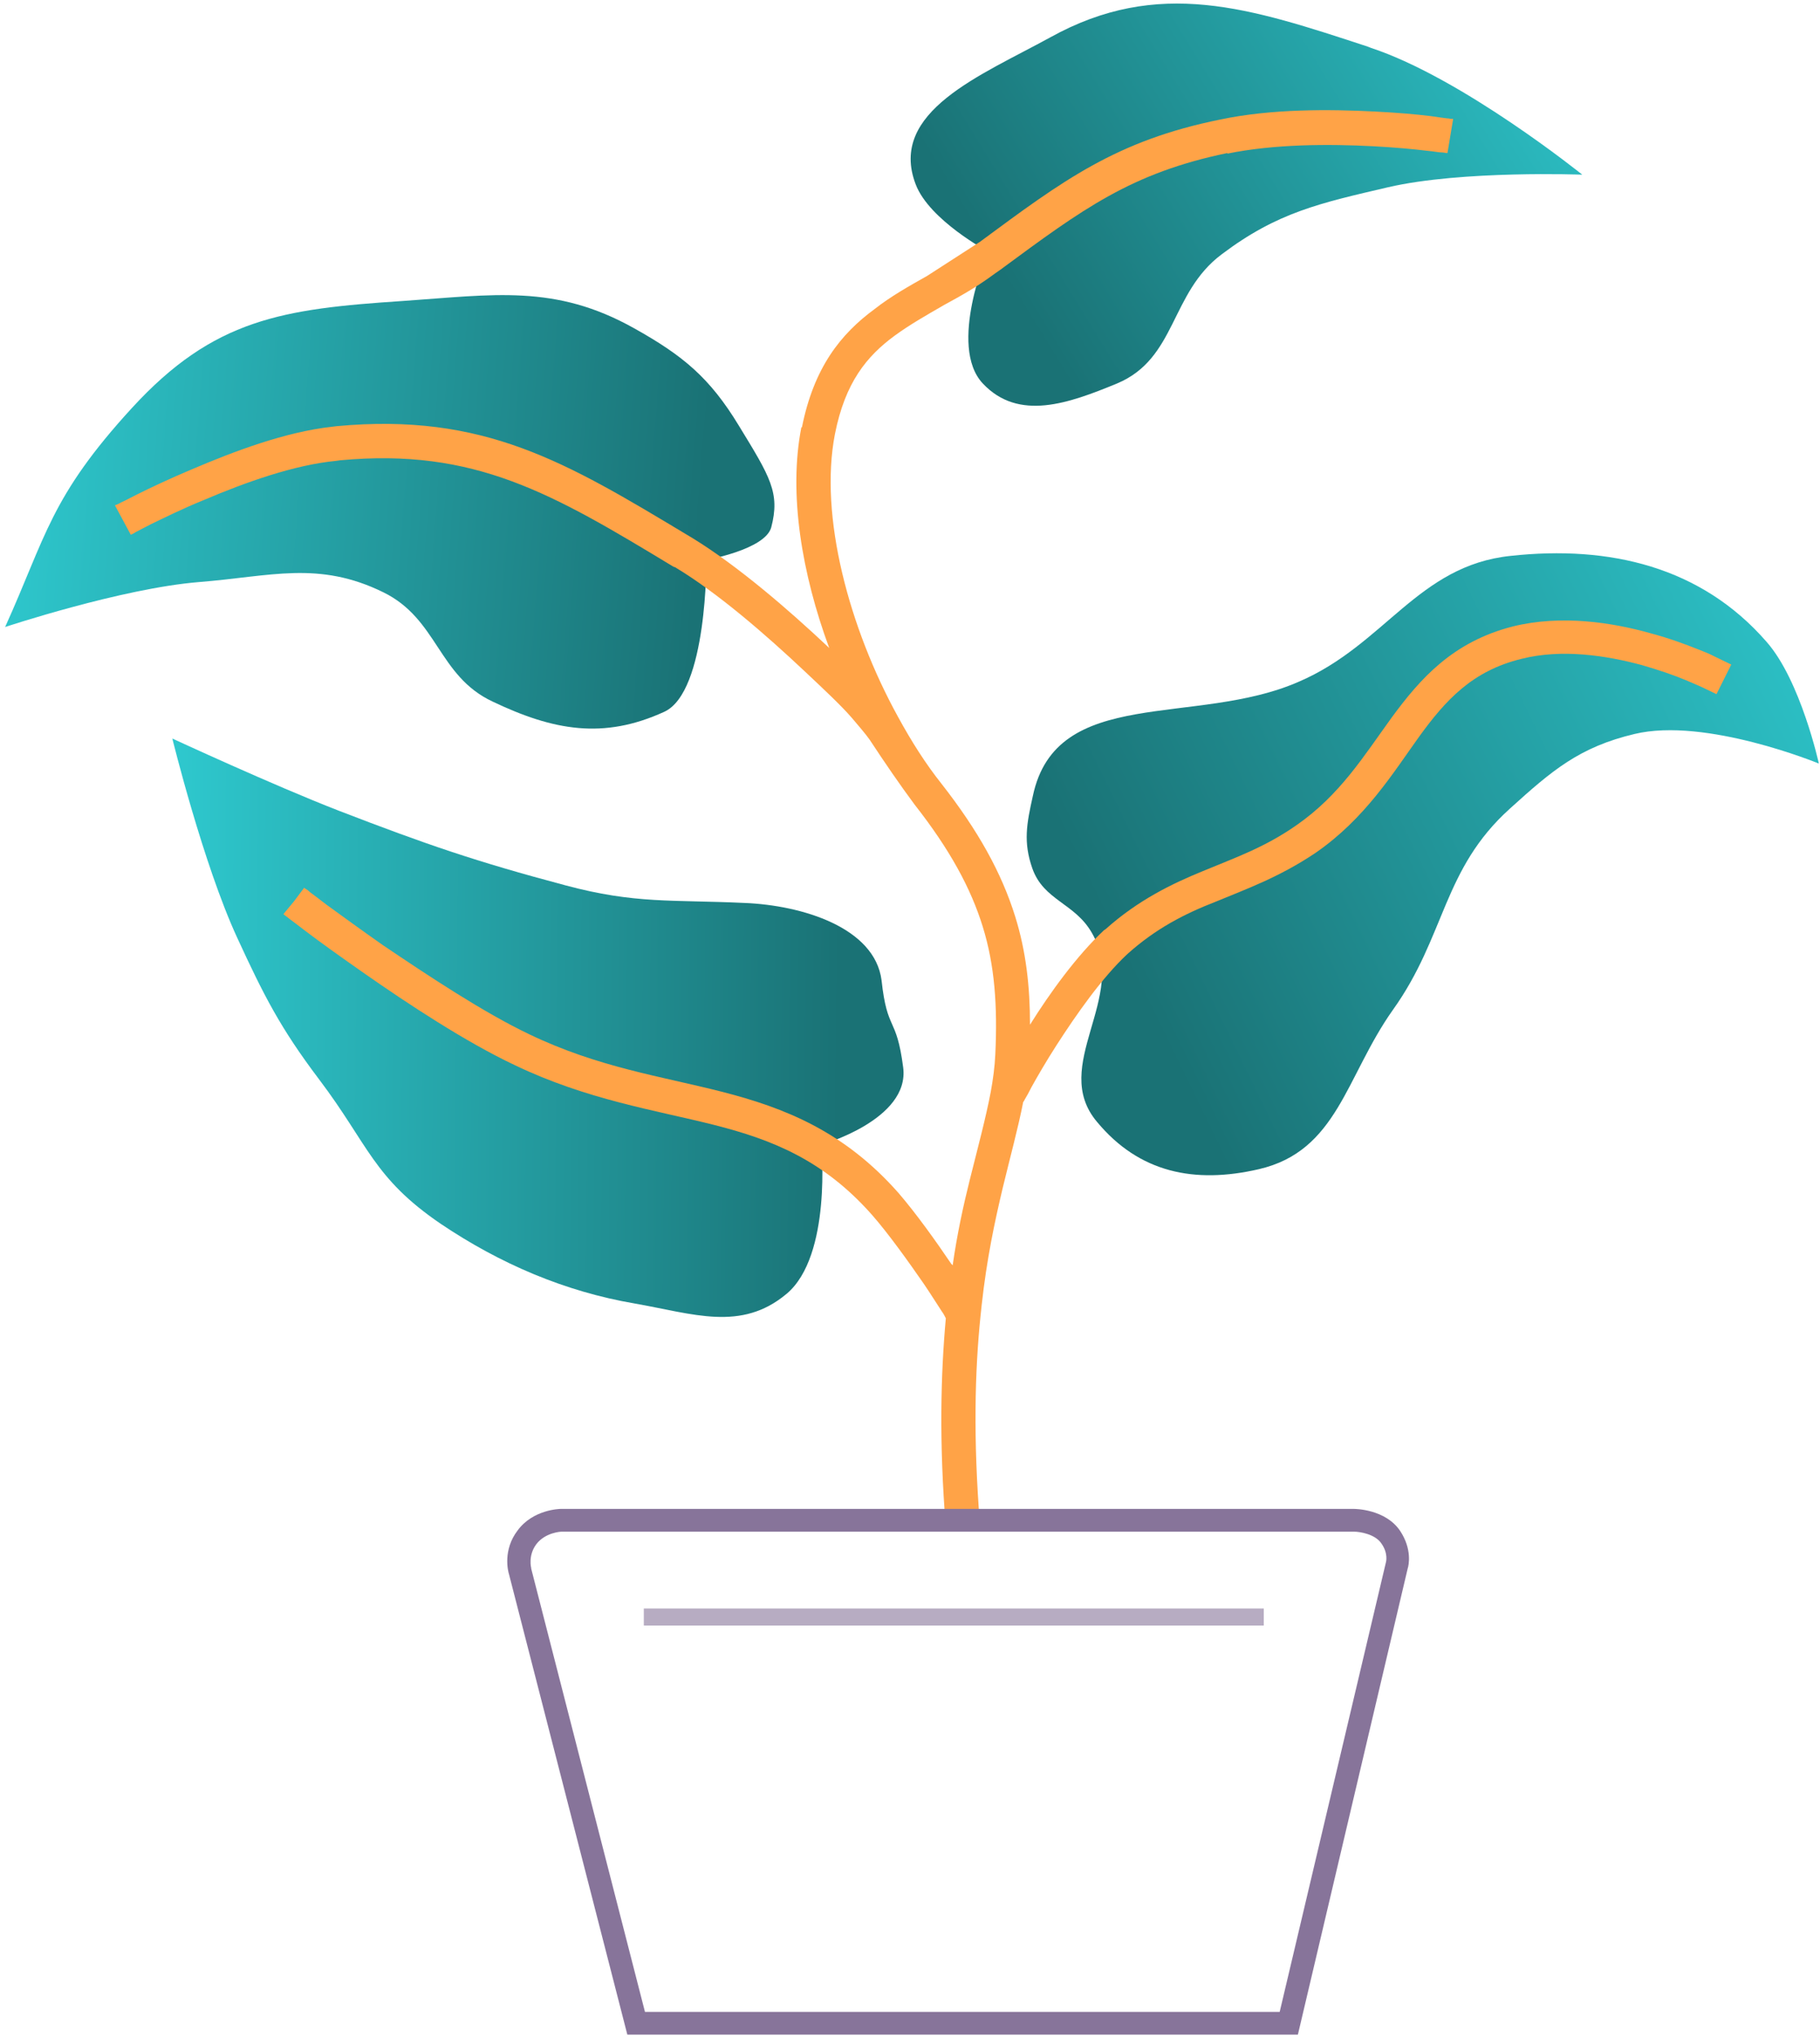 <svg width="320" height="358" viewBox="0 0 320 358" fill="none" xmlns="http://www.w3.org/2000/svg">
<g clip-path="url(#clip0_1104_182)">
<path d="M158.8 187.6C160 196.8 144.4 201.2 144.4 201.2C144.4 201.2 146.3 220.7 138.3 227.4C130.3 234.1 121.9 230.9 111.6 229.1C99.3 227 87.9 222.1 77.5 215.1C65.6 207 64.8 201.2 56.1 189.7C49.3 180.7 46.4 175 41.7 164.8C35.7 151.8 30.3 129.8 30.3 129.8C30.3 129.8 48 138 59.6 142.5C74.9 148.4 83.6 151.4 99.4 155.6C111.7 158.9 118.1 158.1 130.9 158.7C141 159.1 153.8 163 155 172.3C156 181.5 157.6 178.4 158.8 187.6Z" fill="url(#paint0_linear_1104_182)"/>
<path d="M116.8 125.1C124.4 121.6 124.2 98.4 124.2 98.4C124.2 98.4 134.5 96.6 135.6 92.7C137.2 86.6 135.4 83.8 129.9 74.8C124.8 66.4 120.1 62.5 111.5 57.7C97.6 49.9 86.8 51.8 70.8 52.9C49.7 54.3 37.6 56 23.2 71.7C8.8 87.4 8.1 94.3 0.9 110.2C0.9 110.2 21.4 103.4 35 102.3C47.6 101.3 56 98.5 67.4 104.1C77 108.8 77 118.8 86.6 123.3C97.3 128.4 106.1 130 116.8 125.1Z" fill="url(#paint1_linear_1104_182)"/>
<path d="M181.5 152.6C183.5 158.3 189 158.7 192 164C198.5 175.3 184.5 187.3 192.9 197.2C200.3 206.1 210 208.1 221.3 205.5C235.2 202.3 236.6 189.2 244.9 177.5C254.2 164.5 253.6 152.8 265.5 142.1C272.9 135.4 277.7 131.3 287.4 129C299.9 126 319.8 134.2 319.8 134.2C319.8 134.2 316.6 119.6 310.6 112.8C299.1 99.6 283 95.8 265.6 97.7C249.3 99.4 243.5 113.3 228.4 119.8C210.2 127.8 185.7 120.4 181.6 139.9C180.5 144.8 179.9 148 181.5 152.6Z" fill="url(#paint2_linear_1104_182)"/>
<path d="M161 32.4C163.4 38.7 173.7 44.2 173.7 44.2C173.7 44.2 166.6 60.8 172.8 67.4C179.1 74.1 187.9 70.9 196.4 67.4C206.9 63 205.7 51.5 214.8 44.7C224.6 37.3 232.1 35.7 244.1 32.9C257.1 29.9 278.2 30.7 278.2 30.7C278.2 30.7 257.1 13.7 241 8.4L240.5 8.2C219.8 1.4 203.7 -4 184.6 6.6C172.6 13.2 156.1 19.6 161 32.4Z" fill="url(#paint3_linear_1104_182)"/>
<path d="M299.3 120.8L301.8 122L304.4 116.8L301.5 115.4C301.3 115.3 301.1 115.2 300.9 115.1C300.3 114.8 299.5 114.5 298.5 114.1C296.5 113.3 293.6 112.2 290.2 111.3C283.5 109.4 274.5 108 266 110.1C255.4 112.8 249.7 119.3 244.7 126.1C239.7 133 235.6 139.7 228 145C222.3 149 217 150.8 211.5 153.1C206.1 155.3 200.1 158.2 194.4 163.3L194.1 163.5C189.3 168 184.6 174.5 181.1 180.1C181.1 173.4 180.4 167.2 178.5 161.1C176.1 153.4 172 146 165.5 137.7C162.8 134.3 160.3 130.4 157.9 126C149.3 110.4 144 90.7 146.8 76.3C148.6 67.2 152.4 62.6 157.3 59C159.9 57.1 162.7 55.5 166 53.6C169.1 51.9 171.5 50.6 174.9 48.1L175.9 47.4C190.4 36.7 198.9 30.4 215.8 26.9V27C224.1 25.3 233.7 25.3 241.4 25.7C245.2 25.9 248.5 26.2 250.9 26.5C252.1 26.6 253 26.8 253.6 26.8C253.9 26.8 254.2 26.9 254.3 26.9C254.4 26.9 254.4 26.9 254.5 26.9C254.5 26.9 254.5 26.9 255 23.9C255.5 20.9 255.5 20.9 255.5 20.9C255.5 20.9 255.5 20.9 255.4 20.9C255.4 20.9 255.3 20.9 255.2 20.9C255 20.9 254.8 20.8 254.4 20.8C253.7 20.7 252.8 20.6 251.5 20.4C249.1 20.1 245.7 19.8 241.7 19.6C233.8 19.2 223.6 19.1 214.6 21C196.2 24.7 186.8 31.8 172.3 42.5L163 48.5C159.8 50.3 156.6 52.1 153.8 54.3C147.8 58.7 143.1 64.6 141 75.1H140.9C138.6 86.8 141 100.9 145.8 113.9C145.7 113.8 145.7 113.8 145.6 113.7C138.8 107.3 129.8 99.5 121.8 94.6L120.8 94C99.5 81.2 85.1 72.5 59.2 74.9L58.4 75C50.2 75.9 41.2 79.3 33.7 82.5C29.9 84.1 26.5 85.7 24.1 86.9C22.9 87.5 22 88 21.3 88.3C21 88.5 20.7 88.6 20.5 88.7C20.4 88.7 20.3 88.8 20.3 88.8C20.3 88.8 20.3 88.8 20.2 88.8C20.2 88.8 20.2 88.8 21.6 91.4C23 94 23 94 23 94C23 94 23.1 93.9 23.2 93.9C23.4 93.8 23.6 93.7 23.9 93.5C24.5 93.2 25.4 92.7 26.6 92.1C28.9 91 32.1 89.4 35.8 87.9C43.3 84.7 51.8 81.7 59.1 81L59.8 80.9C83.5 78.7 97.1 86.7 118.4 99.6L118.7 99.7C126.2 104.2 134.7 111.6 141.5 118C144.9 121.2 147.9 124 149.8 126.2C150.9 127.5 152.2 129 152.9 130C155.6 134.1 158.2 137.9 160.8 141.4C167 149.3 170.7 156.1 172.8 162.9C174.9 169.7 175.4 176.8 175 185.3C174.9 187.5 174.6 189.7 174.2 191.9C173.3 196.6 172 201.4 170.5 207.4C169.4 211.8 168.3 216.8 167.5 222.4C167.4 222.3 167.4 222.2 167.3 222.2C164.6 218.2 161.1 213.3 158 209.7C148.4 198.8 137.9 194.7 127 191.9C116 189.1 105.2 187.6 93.1 181.8C85.1 178 75.3 171.5 67.3 166.1C63.3 163.3 59.9 160.8 57.4 159C56.2 158.1 55.2 157.3 54.5 156.8C54.2 156.5 53.9 156.3 53.7 156.2C53.6 156.1 53.5 156.1 53.5 156C53.5 156 53.5 156 51.7 158.4C49.8 160.7 49.8 160.7 49.8 160.7C49.8 160.7 49.8 160.7 49.9 160.7C49.9 160.7 50 160.8 50.1 160.9C50.3 161 50.5 161.2 50.9 161.5C51.6 162 52.6 162.8 53.8 163.7C56.3 165.6 59.8 168.1 63.8 170.9C71.8 176.5 82 183.2 90.5 187.2C103.2 193.3 115.2 195.1 125.5 197.7C135.8 200.3 144.8 203.9 153.3 213.5C156.2 216.8 159.7 221.7 162.4 225.6C163.7 227.5 164.8 229.3 165.6 230.5C165.9 230.9 166.1 231.3 166.3 231.7C165.4 241.6 165.1 253.5 166.3 268.4L172.3 267.9C171.1 252.9 171.4 241 172.4 231.3L172.6 229.4C173.5 221.2 174.9 214.7 176.3 208.8C177.6 203.4 179 198.3 179.9 193.7C180 193.6 180.1 193.4 180.2 193.2C180.5 192.7 180.9 192 181.4 191C182.4 189.2 183.9 186.6 185.7 183.8C189.3 178.2 193.8 171.8 198.2 167.7C203.2 163.2 208.3 160.6 213.7 158.5C219 156.3 224.9 154.2 231.3 149.9C240 143.9 244.9 135.9 249.5 129.5C254.2 123 258.9 117.9 267.5 115.8C274.6 114 282.4 115.2 288.7 116.9C291.8 117.8 294.4 118.7 296.3 119.5C297.2 119.9 298 120.2 298.4 120.4L299.3 120.8Z" fill="#FFA347"/>
<path d="M228.2 357.6H110.3L89.5 276.7C89.3 276.1 88.4 272.4 91 269C93.7 265.3 98.4 265.2 98.6 265.2H238C238.2 265.2 243.6 265.2 246.2 269.1C248.3 272.3 247.7 275.1 247.5 275.7L228.2 357.6ZM113.4 353.6H225L243.7 274.5C243.7 274.5 244.1 273 242.9 271.3C241.8 269.6 239 269.2 238.1 269.2H98.7C98.7 269.2 95.9 269.3 94.3 271.4C92.8 273.4 93.4 275.6 93.4 275.6V275.7L113.4 353.6Z" fill="#87749A"/>
<g opacity="0.6">
<path d="M222.2 282.7H113.2V285.7H222.2V282.7Z" fill="#87749A"/>
</g>
</g>
<defs>
<linearGradient id="paint0_linear_1104_182" x1="12.835" y1="179.993" x2="147.605" y2="181.302" gradientUnits="userSpaceOnUse">
<stop stop-color="#31D5DB"/>
<stop offset="1" stop-color="#1A7275"/>
</linearGradient>
<linearGradient id="paint1_linear_1104_182" x1="-18.116" y1="81.104" x2="123.158" y2="91.981" gradientUnits="userSpaceOnUse">
<stop stop-color="#31D5DB"/>
<stop offset="1" stop-color="#1A7275"/>
</linearGradient>
<linearGradient id="paint2_linear_1104_182" x1="347.747" y1="98.132" x2="198.621" y2="170.728" gradientUnits="userSpaceOnUse">
<stop stop-color="#31D5DB"/>
<stop offset="1" stop-color="#1A7275"/>
</linearGradient>
<linearGradient id="paint3_linear_1104_182" x1="291.573" y1="-18.698" x2="177.825" y2="51.013" gradientUnits="userSpaceOnUse">
<stop stop-color="#31D5DB"/>
<stop offset="1" stop-color="#1A7275"/>
</linearGradient>
<clipPath id="clip0_1104_182">
<rect width="320" height="358" fill="white"/>
</clipPath>
</defs>
</svg>
